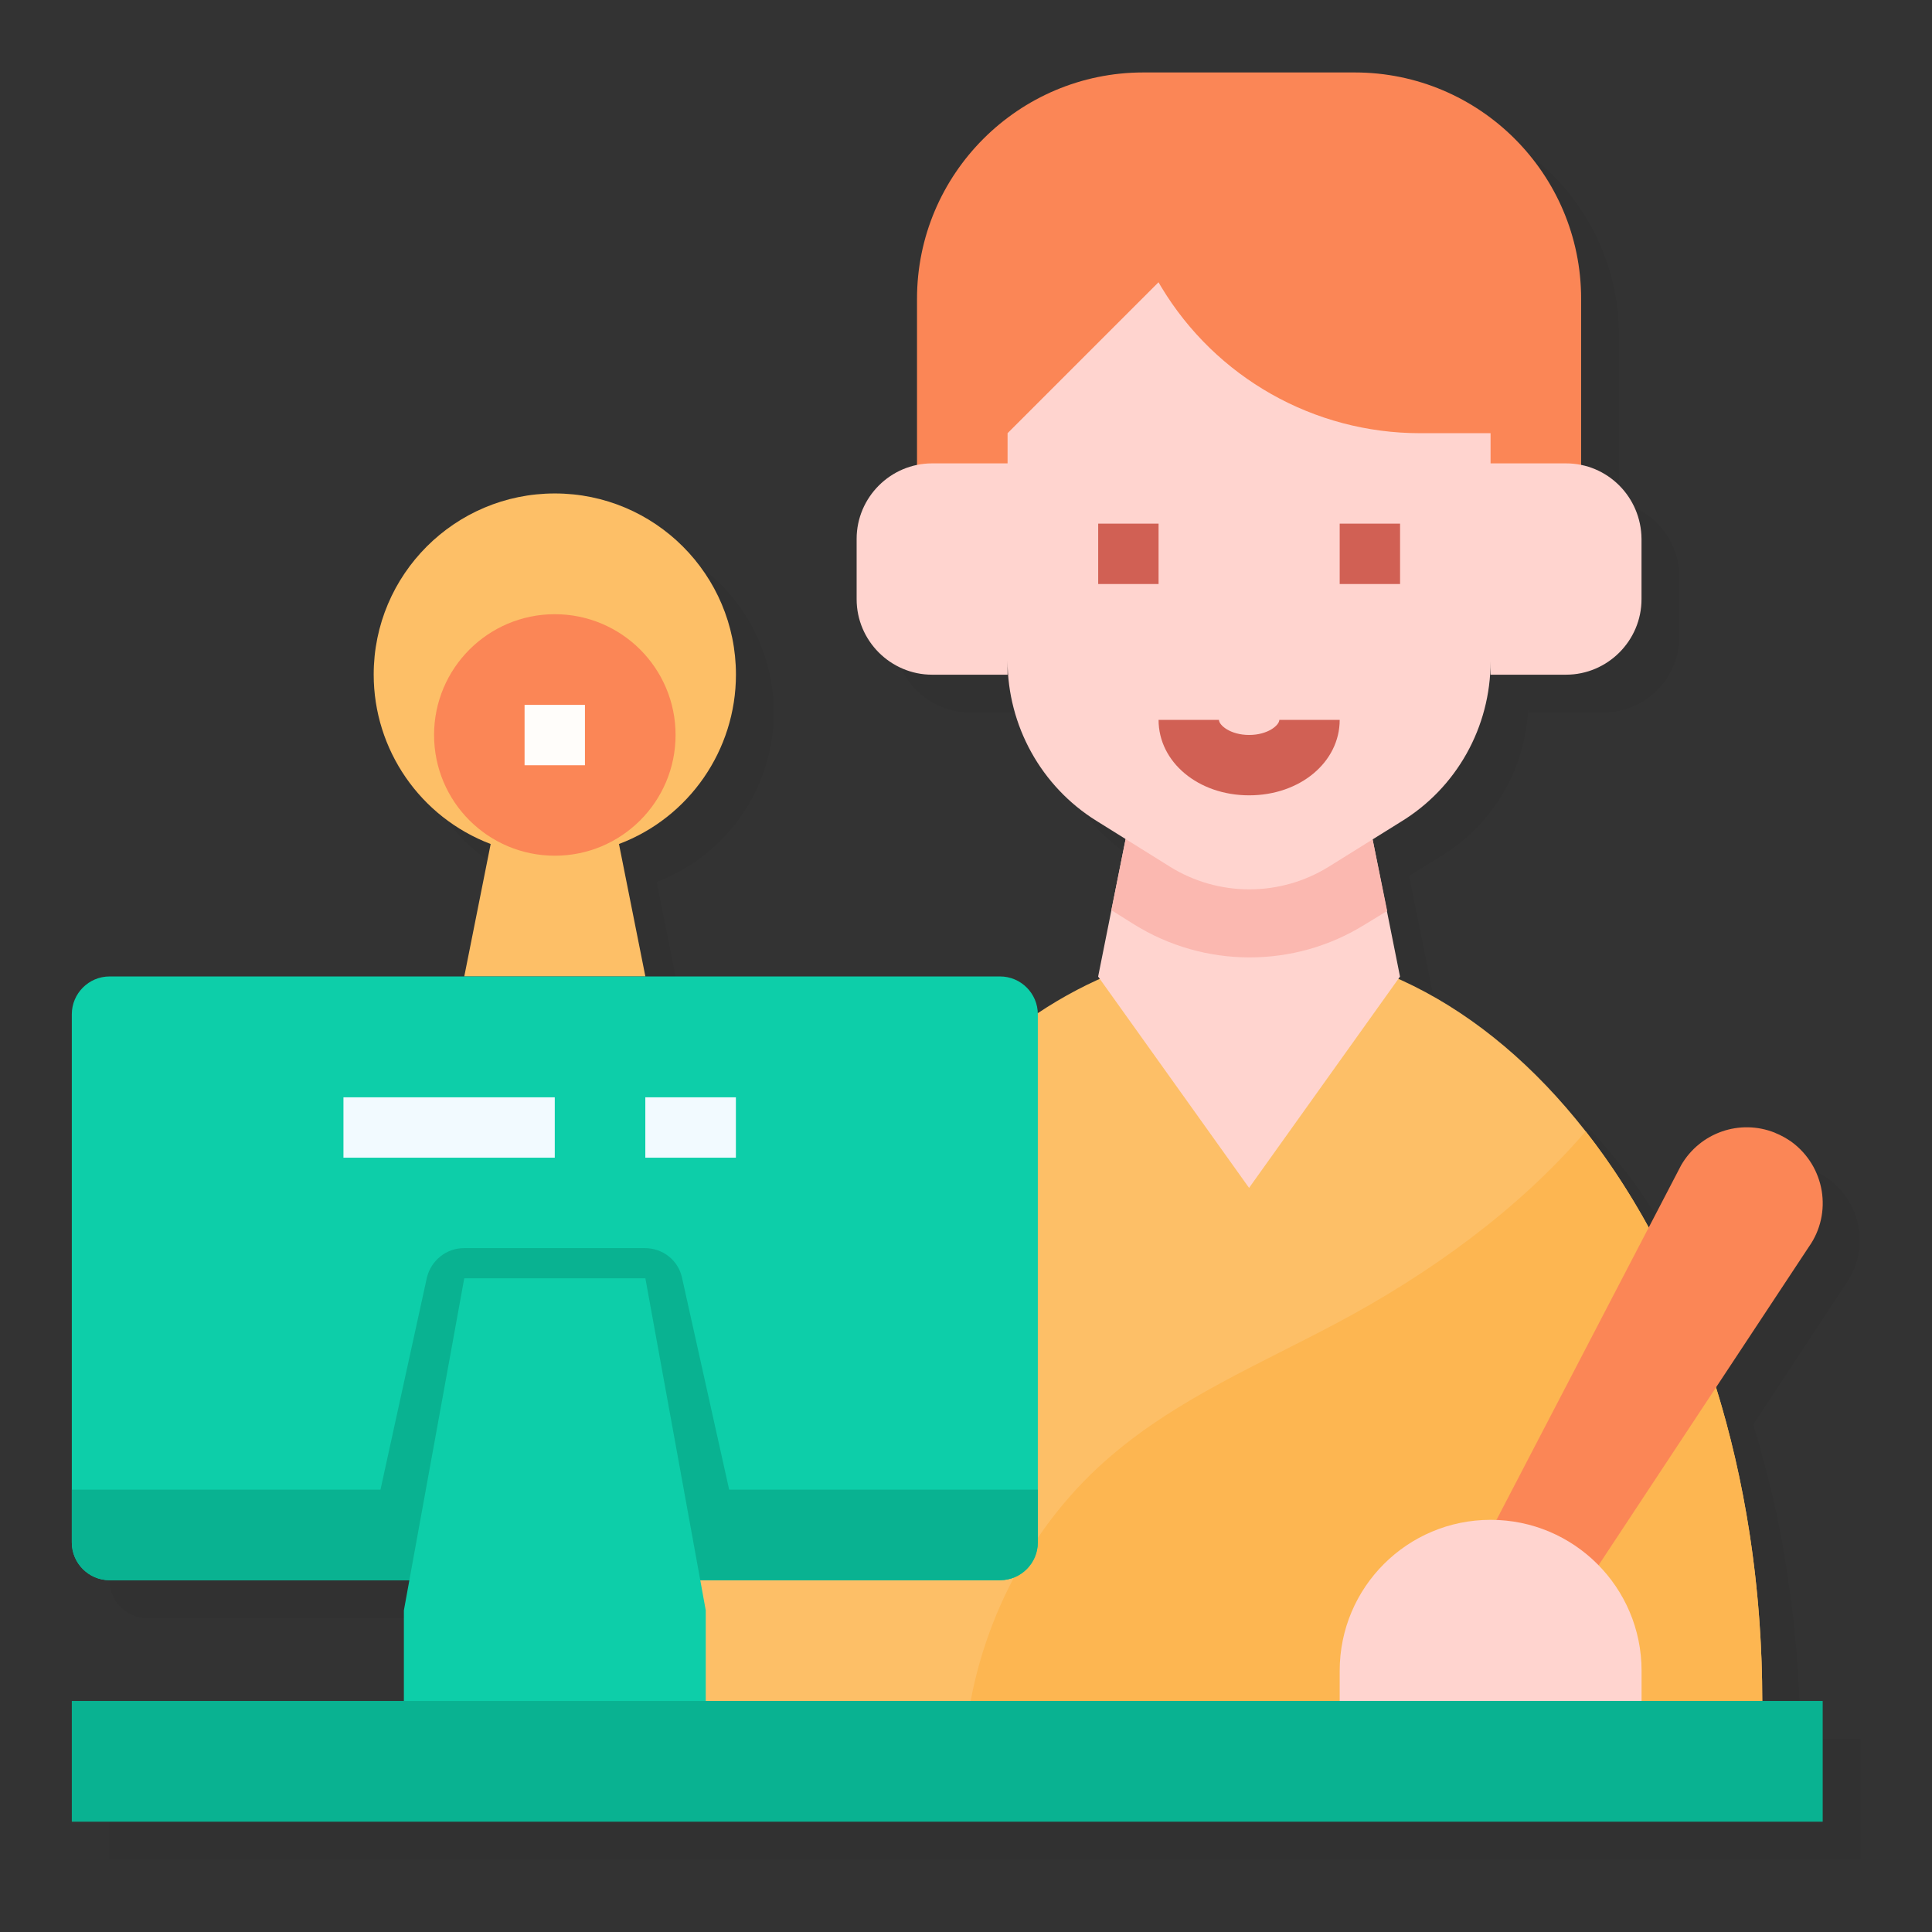 <?xml version="1.0" encoding="utf-8"?>
<!-- Generator: Adobe Illustrator 25.2.3, SVG Export Plug-In . SVG Version: 6.00 Build 0)  -->
<svg version="1.1" id="Flat" xmlns="http://www.w3.org/2000/svg" xmlns:xlink="http://www.w3.org/1999/xlink" x="0px" y="0px"
	 viewBox="0 0 512 512" style="enable-background:new 0 0 512 512;" xml:space="preserve">
<rect x="0" y="0" width="512" height="512" fill="#333333" stroke="none"/>
<style type="text/css">
	.st0{opacity:5.000000e-02;enable-background:new    ;}
	.st1{fill:#FB8656;}
	.st2{fill:#FDBF67;}
	.st3{fill:#FDB651;}
	.st4{fill:#FFD4CF;}
	.st5{fill:#FBB8B0;}
	.st6{fill:#0DCEA9;}
	.st7{fill:#09B291;}
	.st8{fill:#D16054;}
	.st9{fill:#FFFDFA;}
	.st10{fill:#F2FAFF;}
</style>
<g id="Grupo_59442" transform="translate(12557.918 10152)">
	<path id="Trazado_108766" class="st0" d="M-12080.9-9691.2c0-1.8,0-3.6-0.1-5.4v-1.8c0-1.2-0.1-2.4-0.1-3.6c0-0.7-0.1-1.4-0.1-2.1
		c0-1.1-0.1-2.2-0.2-3.2c0-0.7-0.1-1.5-0.1-2.2c-0.1-1-0.1-2.1-0.2-3.1c-0.1-0.8-0.1-1.5-0.2-2.3l-0.3-3c-0.1-0.8-0.1-1.5-0.2-2.3
		l-0.3-3c-0.1-0.7-0.2-1.5-0.3-2.2c-0.1-1-0.2-2-0.4-3c-0.1-0.7-0.2-1.5-0.3-2.2c-0.1-1-0.3-2-0.4-3l-0.3-2.1
		c-0.2-1-0.3-2.1-0.5-3.1c-0.1-0.6-0.2-1.3-0.3-1.9c-0.2-1.2-0.4-2.3-0.6-3.5l-0.3-1.5c-0.3-1.7-0.7-3.3-1-5c0-0.1,0-0.2-0.1-0.3
		c-0.3-1.6-0.7-3.1-1-4.6c-0.1-0.5-0.3-1.1-0.4-1.6c-0.3-1.1-0.5-2.2-0.8-3.3c-0.2-0.6-0.3-1.2-0.5-1.9c-0.3-1-0.5-2-0.8-2.9
		c-0.2-0.7-0.4-1.3-0.5-2c-0.3-0.9-0.5-1.9-0.8-2.8c-0.2-0.7-0.4-1.3-0.6-2c-0.2-0.8-0.5-1.6-0.7-2.4l24.5-37.2
		c6.4-9,4.3-21.4-4.6-27.9c-1.3-0.9-2.7-1.7-4.2-2.3l-0.2-0.1c-9.3-3.7-19.8,0-24.8,8.6l-8.6,16.4c0-0.1-0.1-0.1-0.1-0.2
		c-0.4-0.8-0.9-1.6-1.3-2.3c-0.3-0.5-0.6-1.1-0.9-1.6c-0.4-0.8-0.9-1.5-1.3-2.2c-0.3-0.6-0.6-1.1-1-1.6c-0.4-0.7-0.9-1.5-1.4-2.2
		c-0.3-0.5-0.6-1-1-1.5c-0.5-0.7-0.9-1.4-1.4-2.2c-0.3-0.5-0.6-1-1-1.5c-0.5-0.7-1-1.5-1.5-2.2c-0.3-0.5-0.6-0.9-0.9-1.4
		c-0.5-0.8-1.1-1.5-1.6-2.3l-0.9-1.2c-0.7-0.9-1.3-1.8-2-2.6c-0.2-0.2-0.3-0.4-0.5-0.6l0,0c-14.2-18.2-31.1-32.1-49.6-40.4l0.4-0.6
		l-7.3-36.3l7.6-4.7c15-8.7,24.1-24.8,24-42.1v3.5h20c11,0,20-9,20-20v-16c0-9.5-6.7-17.7-16-19.6v-44.4c0-33.1-26.9-60-60-60h-56
		c-33.1,0-60,26.9-60,60v44.4c-9.3,1.9-16,10.1-16,19.6v16c0,11,9,20,20,20h20v-3.7c0,17.2,8.9,33.3,23.5,42.4l7.8,4.9l-3.8,18.9
		l0,0l-3.5,17.5l0.4,0.6c-5.7,2.6-11.2,5.6-16.4,9.1c-0.2-5.4-4.6-9.7-10-9.7h-94l-7-35.1c24.8-9.4,37.3-37.1,27.9-61.9
		c-9.4-24.8-37.1-37.3-61.9-27.9c-24.8,9.4-37.3,37.1-27.9,61.9c4.9,12.9,15,23,27.9,27.9l-7,35.1h-94c-5.5,0-10,4.5-10,10v140
		c0,5.5,4.5,10,10,10h79.5l-1.5,8v24h-88v32h464v-32H-12080.9z"/>
	<path id="Trazado_108767" class="st1" d="M-12138.9-10004.8v-68c0-33.1-26.9-60-60-60h-56c-33.1,0-60,26.9-60,60v68H-12138.9z"/>
	<path id="Trazado_108768" class="st2" d="M-12226.9-9901.2c75.1,0,136,89.5,136,200v8h-288v-8c0-10.5,0.6-21,1.7-31.4
		c0.6-5.3,17.3-10.6,18.1-15.8C-12344.6-9836.1-12290.9-9901.2-12226.9-9901.2z"/>
	<path id="Trazado_108769" class="st3" d="M-12090.9-9701.2c0-60.3-18.1-114.4-46.8-151c-17.9,20.9-41.6,37.9-66.1,50.9
		c-20.3,10.8-41.8,19.9-59.3,34.8c-21.7,18.3-35.6,45.2-38.8,73.3h211V-9701.2z"/>
	<path id="Trazado_108770" class="st4" d="M-12266.9-9893.2l40,56l40-56l-8-40h-64L-12266.9-9893.2z"/>
	<path id="Trazado_108771" class="st5" d="M-12194.9-9933.2h-64l-4.5,22.4l5.9,3.7c18.7,11.7,42.5,11.8,61.3,0.1l5.9-3.6
		L-12194.9-9933.2z"/>
	<path id="Trazado_108772" class="st4" d="M-12142.9-10029.2h-20v-8h-18.7c-28.1,0-54.1-14.7-68.6-38.8l-0.7-1.2l-40,40v8h-20
		c-11,0-20,9-20,20v16c0,11,9,20,20,20h20v-3.7c0,17.2,8.9,33.3,23.5,42.4l19.4,12.1c12.9,8.1,29.3,8.1,42.2,0.1l19.1-11.9
		c14.8-9,23.8-25.1,23.8-42.5v3.5h20c11,0,20-9,20-20v-16C-12123-10020.3-12131.9-10029.2-12142.9-10029.2L-12142.9-10029.2z"/>
	<g id="Grupo_59432" transform="translate(-12422.485 -10171.829)">
		<path id="Trazado_108773" class="st2" d="M59.6,198.6c0-26.5-21.5-48-48-48c-26.5,0-48,21.5-48,48c0,19.9,12.3,37.8,31,44.9
			l-7,35.1h48l-7-35.1C47.2,236.5,59.6,218.6,59.6,198.6z"/>
		<path id="Trazado_108774" class="st1" d="M283.6,441.6l60.3-91.3c6.4-9,4.3-21.4-4.6-27.9c-1.3-0.9-2.7-1.7-4.2-2.3l-0.2-0.1
			c-9.3-3.7-19.8,0-24.8,8.6l-50.5,97L283.6,441.6z"/>
		<path id="Trazado_108775" class="st4" d="M219.6,470.6v8h80v-16c0-22.1-17.9-40-40-40s-40,17.9-40,40V470.6z"/>
		<path id="Trazado_108776" class="st6" d="M129.6,438.6h-236c-5.5,0-10-4.5-10-10v-140c0-5.5,4.5-10,10-10h236c5.5,0,10,4.5,10,10
			v140C139.6,434.1,135.1,438.6,129.6,438.6z"/>
		<path id="Trazado_108777" class="st7" d="M57.8,414.6l-12.5-56.2c-1-4.6-5.1-7.8-9.8-7.8h-48c-4.7,0-8.7,3.3-9.8,7.8l-12.3,56.2
			h-81.8v14c0,5.5,4.5,10,10,10h236c5.5,0,10-4.5,10-10v-14H57.8z"/>
		<circle id="Elipse_4853" class="st1" cx="11.6" cy="214.6" r="32"/>
		<path id="Trazado_108778" class="st6" d="M-28.4,478.6h80v-32l-16-88h-48l-16,88V478.6z"/>
		<path id="Trazado_108779" class="st7" d="M347.6,502.6h-464v-32h464V502.6z"/>
	</g>
	<g id="Grupo_59433" transform="translate(-12422.485 -10171.829)">
		<path id="Trazado_108780" class="st8" d="M219.6,158.6h16v16h-16V158.6z"/>
		<path id="Trazado_108781" class="st8" d="M155.6,158.6h16v16h-16V158.6z"/>
		<path id="Trazado_108782" class="st8" d="M195.6,230.6c-13.5,0-24-8.8-24-20h16c0,1.4,3,4,8,4s8-2.6,8-4h16
			C219.6,221.8,209.1,230.6,195.6,230.6z"/>
	</g>
	<path id="Trazado_108783" class="st9" d="M-12418.9-9965.2h16v16h-16V-9965.2z"/>
	<path id="Trazado_108784" class="st10" d="M-12466.9-9861.2h56v16h-56V-9861.2z"/>
	<path id="Trazado_108785" class="st10" d="M-12386.9-9861.2h24v16h-24V-9861.2z"/>
</g>
</svg>
